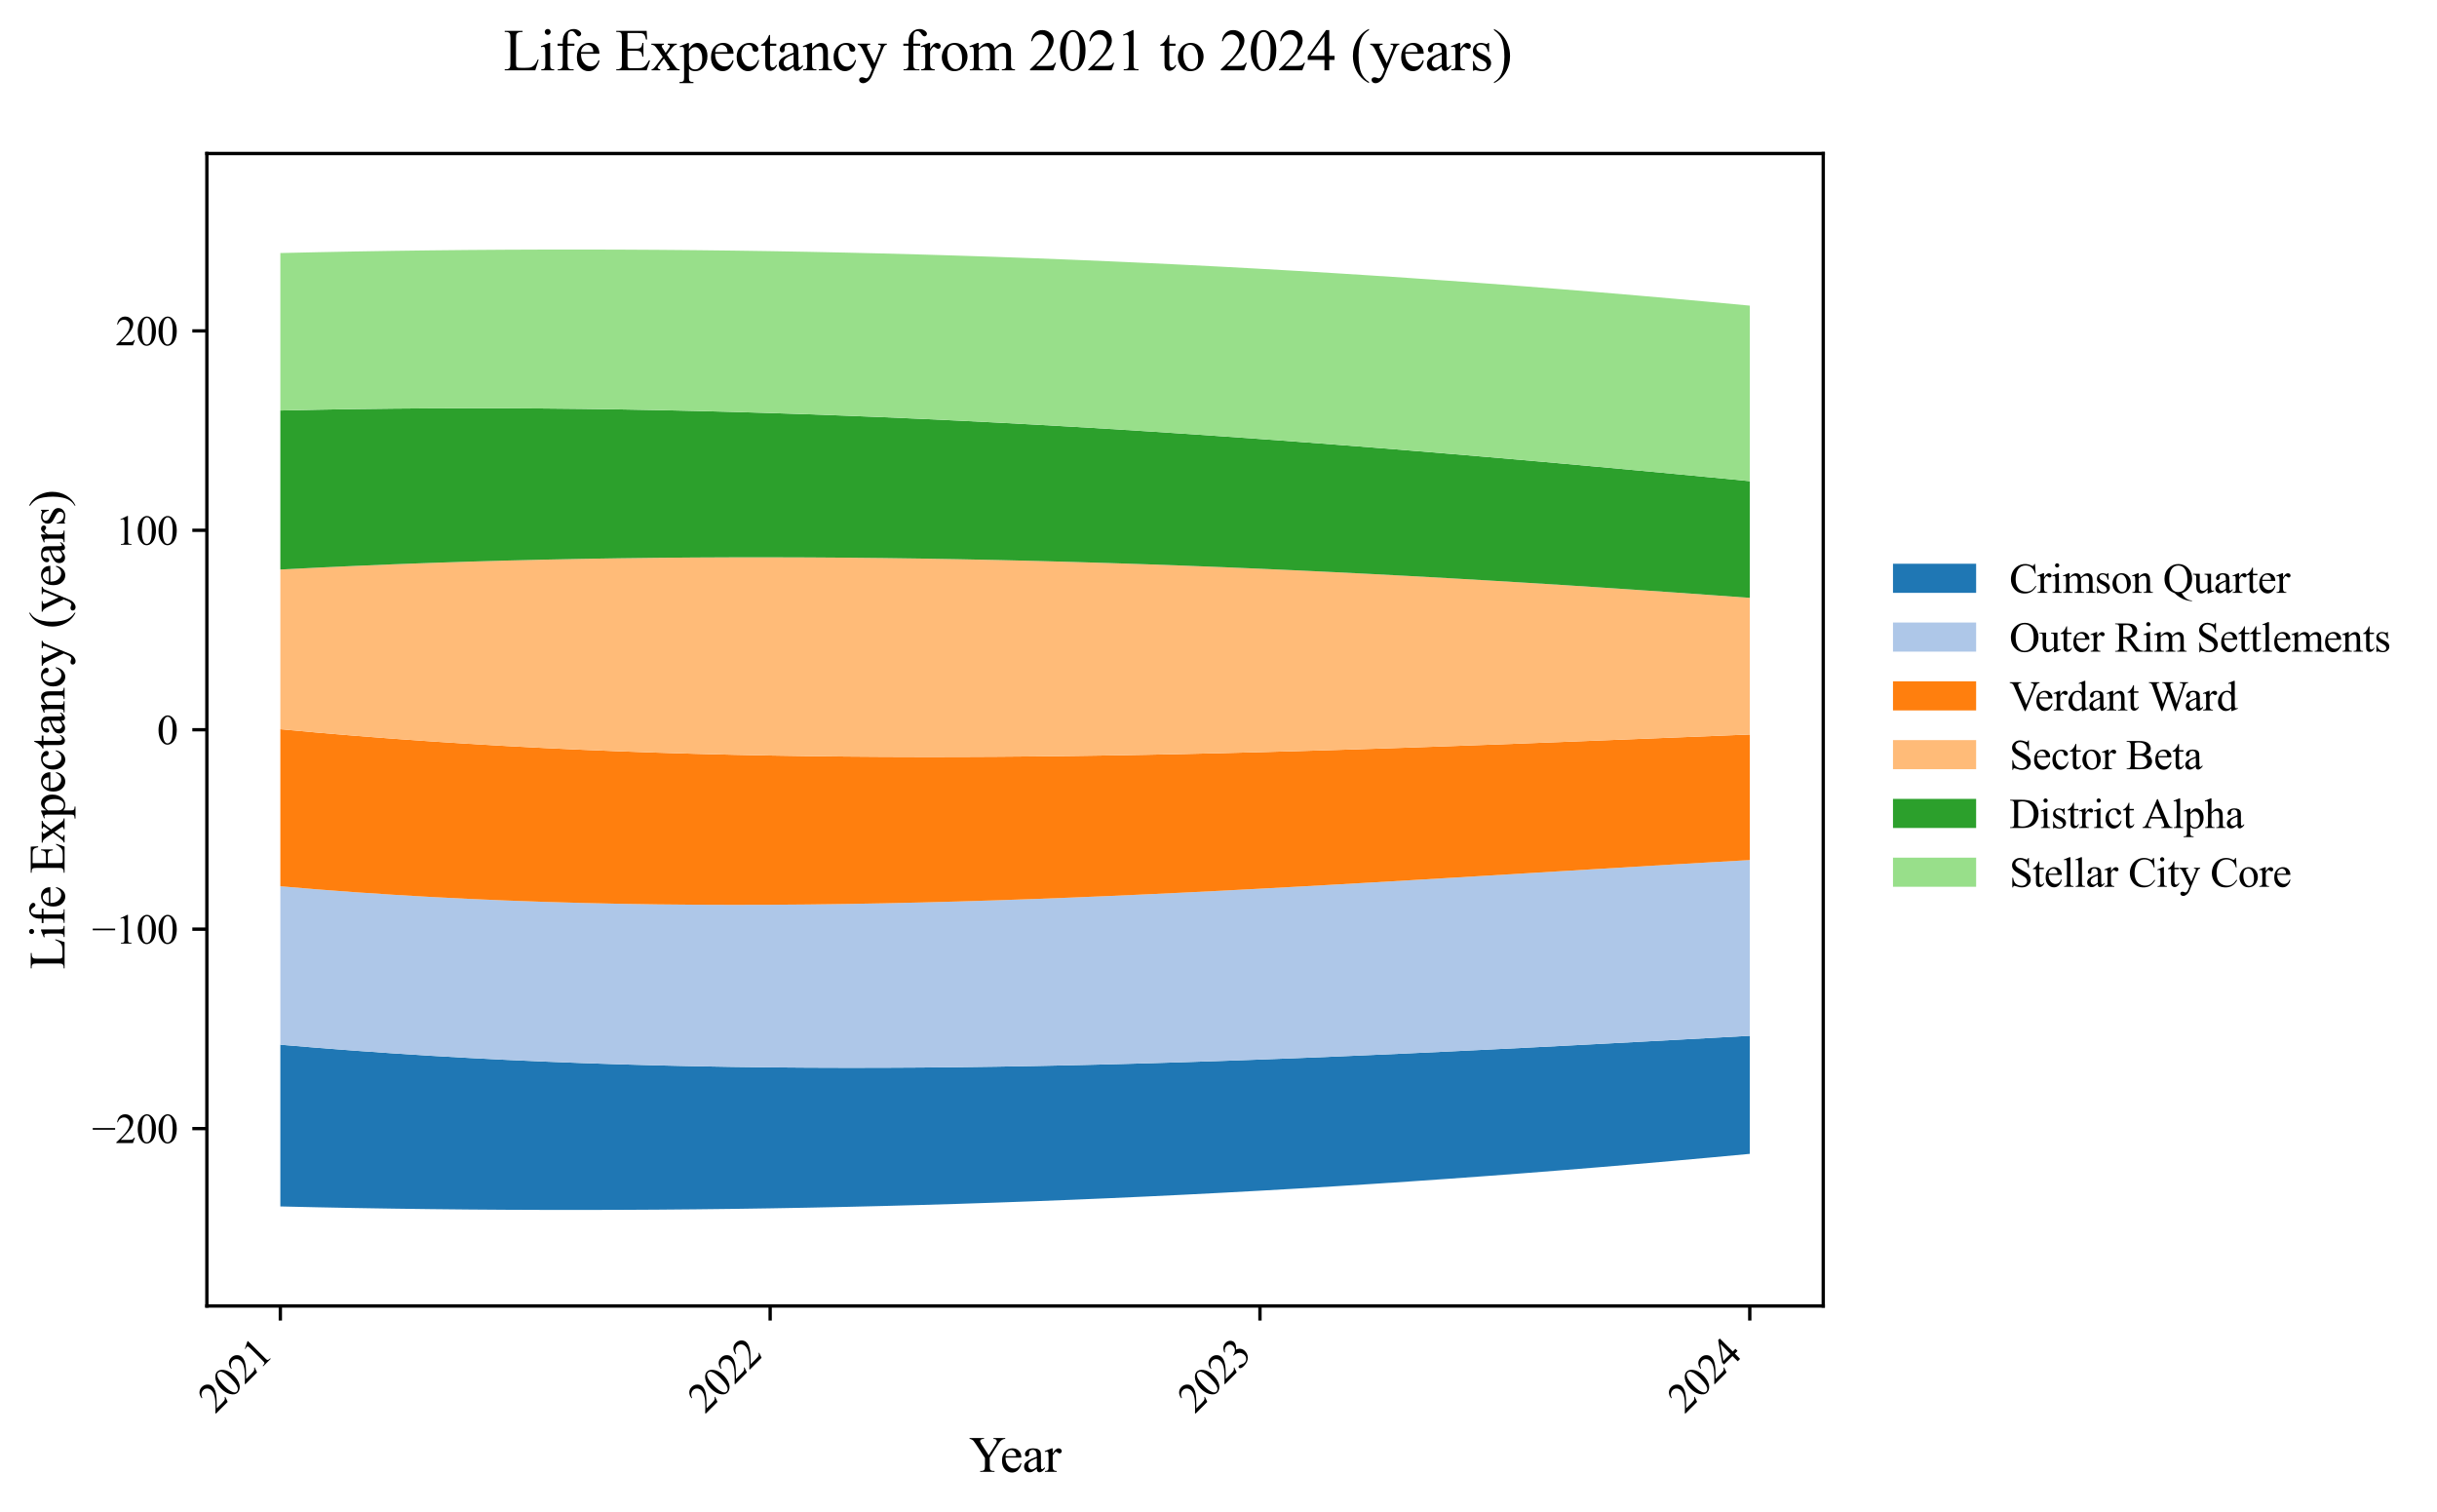 <?xml version="1.0" encoding="utf-8" standalone="no"?>
<!DOCTYPE svg PUBLIC "-//W3C//DTD SVG 1.1//EN"
  "http://www.w3.org/Graphics/SVG/1.1/DTD/svg11.dtd">
<svg xmlns:xlink="http://www.w3.org/1999/xlink" width="586.193pt" height="363.785pt" viewBox="0 0 586.193 363.785" xmlns="http://www.w3.org/2000/svg" version="1.1">
 <defs>
  <style type="text/css">*{stroke-linejoin: round; stroke-linecap: butt}</style>
 </defs>
 <g id="figure_1">
  <g id="patch_1">
   <path d="M 0 363.785 
L 586.193 363.785 
L 586.193 0 
L 0 0 
z
" style="fill: #ffffff"/>
  </g>
  <g id="axes_1">
   <g id="patch_2">
    <path d="M 49.761 314.121 
L 438.561 314.121 
L 438.561 36.921 
L 49.761 36.921 
z
" style="fill: #ffffff"/>
   </g>
   <g id="PolyCollection_1">
    <path d="M 67.434 251.274 
L 67.434 290.18 
L 76.497 290.384 
L 85.56 290.56 
L 94.622 290.707 
L 103.685 290.826 
L 112.748 290.917 
L 121.811 290.98 
L 130.874 291.014 
L 139.937 291.021 
L 149 291 
L 158.063 290.951 
L 167.126 290.874 
L 176.189 290.769 
L 185.252 290.636 
L 194.315 290.476 
L 203.378 290.287 
L 212.441 290.071 
L 221.504 289.827 
L 230.567 289.556 
L 239.629 289.257 
L 248.692 288.93 
L 257.755 288.576 
L 266.818 288.195 
L 275.881 287.785 
L 284.944 287.349 
L 294.007 286.885 
L 303.07 286.393 
L 312.133 285.875 
L 321.196 285.329 
L 330.259 284.755 
L 339.322 284.155 
L 348.385 283.527 
L 357.448 282.872 
L 366.511 282.191 
L 375.574 281.482 
L 384.636 280.745 
L 393.699 279.982 
L 402.762 279.192 
L 411.825 278.375 
L 420.888 277.531 
L 420.888 249.135 
L 420.888 249.135 
L 411.825 249.631 
L 402.762 250.124 
L 393.699 250.611 
L 384.636 251.092 
L 375.574 251.564 
L 366.511 252.027 
L 357.448 252.477 
L 348.385 252.915 
L 339.322 253.338 
L 330.259 253.744 
L 321.196 254.133 
L 312.133 254.502 
L 303.07 254.85 
L 294.007 255.175 
L 284.944 255.476 
L 275.881 255.751 
L 266.818 255.999 
L 257.755 256.217 
L 248.692 256.405 
L 239.629 256.561 
L 230.567 256.682 
L 221.504 256.769 
L 212.441 256.818 
L 203.378 256.829 
L 194.315 256.799 
L 185.252 256.728 
L 176.189 256.613 
L 167.126 256.454 
L 158.063 256.247 
L 149 255.993 
L 139.937 255.689 
L 130.874 255.333 
L 121.811 254.925 
L 112.748 254.462 
L 103.685 253.943 
L 94.622 253.366 
L 85.56 252.73 
L 76.497 252.033 
L 67.434 251.274 
z
" clip-path="url(#p02accc2c86)" style="fill: #1f77b4"/>
   </g>
   <g id="PolyCollection_2">
    <path d="M 67.434 213.169 
L 67.434 251.274 
L 76.497 252.033 
L 85.56 252.73 
L 94.622 253.366 
L 103.685 253.943 
L 112.748 254.462 
L 121.811 254.925 
L 130.874 255.333 
L 139.937 255.689 
L 149 255.993 
L 158.063 256.247 
L 167.126 256.454 
L 176.189 256.613 
L 185.252 256.728 
L 194.315 256.799 
L 203.378 256.829 
L 212.441 256.818 
L 221.504 256.769 
L 230.567 256.682 
L 239.629 256.561 
L 248.692 256.405 
L 257.755 256.217 
L 266.818 255.999 
L 275.881 255.751 
L 284.944 255.476 
L 294.007 255.175 
L 303.07 254.85 
L 312.133 254.502 
L 321.196 254.133 
L 330.259 253.744 
L 339.322 253.338 
L 348.385 252.915 
L 357.448 252.477 
L 366.511 252.027 
L 375.574 251.564 
L 384.636 251.092 
L 393.699 250.611 
L 402.762 250.124 
L 411.825 249.631 
L 420.888 249.135 
L 420.888 206.866 
L 420.888 206.866 
L 411.825 207.382 
L 402.762 207.909 
L 393.699 208.445 
L 384.636 208.987 
L 375.574 209.533 
L 366.511 210.081 
L 357.448 210.627 
L 348.385 211.17 
L 339.322 211.708 
L 330.259 212.237 
L 321.196 212.756 
L 312.133 213.261 
L 303.07 213.751 
L 294.007 214.224 
L 284.944 214.676 
L 275.881 215.105 
L 266.818 215.509 
L 257.755 215.886 
L 248.692 216.233 
L 239.629 216.547 
L 230.567 216.827 
L 221.504 217.07 
L 212.441 217.273 
L 203.378 217.434 
L 194.315 217.55 
L 185.252 217.62 
L 176.189 217.641 
L 167.126 217.609 
L 158.063 217.524 
L 149 217.383 
L 139.937 217.182 
L 130.874 216.92 
L 121.811 216.595 
L 112.748 216.203 
L 103.685 215.743 
L 94.622 215.212 
L 85.56 214.607 
L 76.497 213.927 
L 67.434 213.169 
z
" clip-path="url(#p02accc2c86)" style="fill: #aec7e8"/>
   </g>
   <g id="PolyCollection_3">
    <path d="M 67.434 175.394 
L 67.434 213.169 
L 76.497 213.927 
L 85.56 214.607 
L 94.622 215.212 
L 103.685 215.743 
L 112.748 216.203 
L 121.811 216.595 
L 130.874 216.92 
L 139.937 217.182 
L 149 217.383 
L 158.063 217.524 
L 167.126 217.609 
L 176.189 217.641 
L 185.252 217.62 
L 194.315 217.55 
L 203.378 217.434 
L 212.441 217.273 
L 221.504 217.07 
L 230.567 216.827 
L 239.629 216.547 
L 248.692 216.233 
L 257.755 215.886 
L 266.818 215.509 
L 275.881 215.105 
L 284.944 214.676 
L 294.007 214.224 
L 303.07 213.751 
L 312.133 213.261 
L 321.196 212.756 
L 330.259 212.237 
L 339.322 211.708 
L 348.385 211.17 
L 357.448 210.627 
L 366.511 210.081 
L 375.574 209.533 
L 384.636 208.987 
L 393.699 208.445 
L 402.762 207.909 
L 411.825 207.382 
L 420.888 206.866 
L 420.888 176.66 
L 420.888 176.66 
L 411.825 177.026 
L 402.762 177.391 
L 393.699 177.754 
L 384.636 178.114 
L 375.574 178.468 
L 366.511 178.816 
L 357.448 179.155 
L 348.385 179.483 
L 339.322 179.8 
L 330.259 180.103 
L 321.196 180.39 
L 312.133 180.661 
L 303.07 180.913 
L 294.007 181.144 
L 284.944 181.354 
L 275.881 181.539 
L 266.818 181.7 
L 257.755 181.833 
L 248.692 181.937 
L 239.629 182.011 
L 230.567 182.053 
L 221.504 182.061 
L 212.441 182.033 
L 203.378 181.969 
L 194.315 181.865 
L 185.252 181.721 
L 176.189 181.535 
L 167.126 181.305 
L 158.063 181.029 
L 149 180.706 
L 139.937 180.334 
L 130.874 179.911 
L 121.811 179.436 
L 112.748 178.907 
L 103.685 178.323 
L 94.622 177.681 
L 85.56 176.98 
L 76.497 176.218 
L 67.434 175.394 
z
" clip-path="url(#p02accc2c86)" style="fill: #ff7f0e"/>
   </g>
   <g id="PolyCollection_4">
    <path d="M 67.434 136.987 
L 67.434 175.394 
L 76.497 176.218 
L 85.56 176.98 
L 94.622 177.681 
L 103.685 178.323 
L 112.748 178.907 
L 121.811 179.436 
L 130.874 179.911 
L 139.937 180.334 
L 149 180.706 
L 158.063 181.029 
L 167.126 181.305 
L 176.189 181.535 
L 185.252 181.721 
L 194.315 181.865 
L 203.378 181.969 
L 212.441 182.033 
L 221.504 182.061 
L 230.567 182.053 
L 239.629 182.011 
L 248.692 181.937 
L 257.755 181.833 
L 266.818 181.7 
L 275.881 181.539 
L 284.944 181.354 
L 294.007 181.144 
L 303.07 180.913 
L 312.133 180.661 
L 321.196 180.39 
L 330.259 180.103 
L 339.322 179.8 
L 348.385 179.483 
L 357.448 179.155 
L 366.511 178.816 
L 375.574 178.468 
L 384.636 178.114 
L 393.699 177.754 
L 402.762 177.391 
L 411.825 177.026 
L 420.888 176.66 
L 420.888 143.798 
L 420.888 143.798 
L 411.825 143.141 
L 402.762 142.501 
L 393.699 141.879 
L 384.636 141.276 
L 375.574 140.692 
L 366.511 140.128 
L 357.448 139.584 
L 348.385 139.062 
L 339.322 138.562 
L 330.259 138.084 
L 321.196 137.629 
L 312.133 137.198 
L 303.07 136.792 
L 294.007 136.411 
L 284.944 136.056 
L 275.881 135.727 
L 266.818 135.426 
L 257.755 135.152 
L 248.692 134.907 
L 239.629 134.69 
L 230.567 134.504 
L 221.504 134.348 
L 212.441 134.223 
L 203.378 134.13 
L 194.315 134.069 
L 185.252 134.041 
L 176.189 134.047 
L 167.126 134.088 
L 158.063 134.163 
L 149 134.274 
L 139.937 134.421 
L 130.874 134.606 
L 121.811 134.828 
L 112.748 135.088 
L 103.685 135.387 
L 94.622 135.726 
L 85.56 136.105 
L 76.497 136.525 
L 67.434 136.987 
z
" clip-path="url(#p02accc2c86)" style="fill: #ffbb78"/>
   </g>
   <g id="PolyCollection_5">
    <path d="M 67.434 98.737 
L 67.434 136.987 
L 76.497 136.525 
L 85.56 136.105 
L 94.622 135.726 
L 103.685 135.387 
L 112.748 135.088 
L 121.811 134.828 
L 130.874 134.606 
L 139.937 134.421 
L 149 134.274 
L 158.063 134.163 
L 167.126 134.088 
L 176.189 134.047 
L 185.252 134.041 
L 194.315 134.069 
L 203.378 134.13 
L 212.441 134.223 
L 221.504 134.348 
L 230.567 134.504 
L 239.629 134.69 
L 248.692 134.907 
L 257.755 135.152 
L 266.818 135.426 
L 275.881 135.727 
L 284.944 136.056 
L 294.007 136.411 
L 303.07 136.792 
L 312.133 137.198 
L 321.196 137.629 
L 330.259 138.084 
L 339.322 138.562 
L 348.385 139.062 
L 357.448 139.584 
L 366.511 140.128 
L 375.574 140.692 
L 384.636 141.276 
L 393.699 141.879 
L 402.762 142.501 
L 411.825 143.141 
L 420.888 143.798 
L 420.888 115.727 
L 420.888 115.727 
L 411.825 114.849 
L 402.762 113.985 
L 393.699 113.134 
L 384.636 112.299 
L 375.574 111.479 
L 366.511 110.677 
L 357.448 109.891 
L 348.385 109.124 
L 339.322 108.376 
L 330.259 107.647 
L 321.196 106.94 
L 312.133 106.253 
L 303.07 105.589 
L 294.007 104.948 
L 284.944 104.331 
L 275.881 103.738 
L 266.818 103.171 
L 257.755 102.63 
L 248.692 102.116 
L 239.629 101.63 
L 230.567 101.172 
L 221.504 100.744 
L 212.441 100.346 
L 203.378 99.979 
L 194.315 99.644 
L 185.252 99.342 
L 176.189 99.072 
L 167.126 98.837 
L 158.063 98.637 
L 149 98.473 
L 139.937 98.346 
L 130.874 98.255 
L 121.811 98.203 
L 112.748 98.19 
L 103.685 98.217 
L 94.622 98.284 
L 85.56 98.393 
L 76.497 98.543 
L 67.434 98.737 
z
" clip-path="url(#p02accc2c86)" style="fill: #2ca02c"/>
   </g>
   <g id="PolyCollection_6">
    <path d="M 67.434 60.862 
L 67.434 98.737 
L 76.497 98.543 
L 85.56 98.393 
L 94.622 98.284 
L 103.685 98.217 
L 112.748 98.19 
L 121.811 98.203 
L 130.874 98.255 
L 139.937 98.346 
L 149 98.473 
L 158.063 98.637 
L 167.126 98.837 
L 176.189 99.072 
L 185.252 99.342 
L 194.315 99.644 
L 203.378 99.979 
L 212.441 100.346 
L 221.504 100.744 
L 230.567 101.172 
L 239.629 101.63 
L 248.692 102.116 
L 257.755 102.63 
L 266.818 103.171 
L 275.881 103.738 
L 284.944 104.331 
L 294.007 104.948 
L 303.07 105.589 
L 312.133 106.253 
L 321.196 106.94 
L 330.259 107.647 
L 339.322 108.376 
L 348.385 109.124 
L 357.448 109.891 
L 366.511 110.677 
L 375.574 111.479 
L 384.636 112.299 
L 393.699 113.134 
L 402.762 113.985 
L 411.825 114.849 
L 420.888 115.727 
L 420.888 73.511 
L 420.888 73.511 
L 411.825 72.667 
L 402.762 71.85 
L 393.699 71.06 
L 384.636 70.297 
L 375.574 69.561 
L 366.511 68.852 
L 357.448 68.17 
L 348.385 67.515 
L 339.322 66.888 
L 330.259 66.287 
L 321.196 65.714 
L 312.133 65.168 
L 303.07 64.649 
L 294.007 64.158 
L 284.944 63.694 
L 275.881 63.257 
L 266.818 62.848 
L 257.755 62.466 
L 248.692 62.112 
L 239.629 61.785 
L 230.567 61.486 
L 221.504 61.215 
L 212.441 60.971 
L 203.378 60.755 
L 194.315 60.567 
L 185.252 60.406 
L 176.189 60.274 
L 167.126 60.169 
L 158.063 60.092 
L 149 60.042 
L 139.937 60.021 
L 130.874 60.028 
L 121.811 60.063 
L 112.748 60.126 
L 103.685 60.217 
L 94.622 60.336 
L 85.56 60.483 
L 76.497 60.658 
L 67.434 60.862 
z
" clip-path="url(#p02accc2c86)" style="fill: #98df8a"/>
   </g>
   <g id="matplotlib.axis_1">
    <g id="xtick_1">
     <g id="line2d_1">
      <defs>
       <path id="m9e0a6e2c0a" d="M 0 0 
L 0 3.5 
" style="stroke: #000000; stroke-width: 0.8"/>
      </defs>
      <g>
       <use xlink:href="#m9e0a6e2c0a" x="67.434" y="314.121" style="stroke: #000000; stroke-width: 0.8"/>
      </g>
     </g>
     <g id="text_1">
      <!-- 2021 -->
      <g transform="translate(51.779 340.173) rotate(-45) scale(0.1 -0.1)">
       <defs>
        <path id="TimesNewRomanPSMT-32" d="M 2934 816 
L 2638 0 
L 138 0 
L 138 116 
Q 1241 1122 1691 1759 
Q 2141 2397 2141 2925 
Q 2141 3328 1894 3587 
Q 1647 3847 1303 3847 
Q 991 3847 742 3664 
Q 494 3481 375 3128 
L 259 3128 
Q 338 3706 661 4015 
Q 984 4325 1469 4325 
Q 1984 4325 2329 3994 
Q 2675 3663 2675 3213 
Q 2675 2891 2525 2569 
Q 2294 2063 1775 1497 
Q 997 647 803 472 
L 1909 472 
Q 2247 472 2383 497 
Q 2519 522 2628 598 
Q 2738 675 2819 816 
L 2934 816 
z
" transform="scale(0.016)"/>
        <path id="TimesNewRomanPSMT-30" d="M 231 2094 
Q 231 2819 450 3342 
Q 669 3866 1031 4122 
Q 1313 4325 1613 4325 
Q 2100 4325 2488 3828 
Q 2972 3213 2972 2159 
Q 2972 1422 2759 906 
Q 2547 391 2217 158 
Q 1888 -75 1581 -75 
Q 975 -75 572 641 
Q 231 1244 231 2094 
z
M 844 2016 
Q 844 1141 1059 588 
Q 1238 122 1591 122 
Q 1759 122 1940 273 
Q 2122 425 2216 781 
Q 2359 1319 2359 2297 
Q 2359 3022 2209 3506 
Q 2097 3866 1919 4016 
Q 1791 4119 1609 4119 
Q 1397 4119 1231 3928 
Q 1006 3669 925 3112 
Q 844 2556 844 2016 
z
" transform="scale(0.016)"/>
        <path id="TimesNewRomanPSMT-31" d="M 750 3822 
L 1781 4325 
L 1884 4325 
L 1884 747 
Q 1884 391 1914 303 
Q 1944 216 2037 169 
Q 2131 122 2419 116 
L 2419 0 
L 825 0 
L 825 116 
Q 1125 122 1212 167 
Q 1300 213 1334 289 
Q 1369 366 1369 747 
L 1369 3034 
Q 1369 3497 1338 3628 
Q 1316 3728 1258 3775 
Q 1200 3822 1119 3822 
Q 1003 3822 797 3725 
L 750 3822 
z
" transform="scale(0.016)"/>
       </defs>
       <use xlink:href="#TimesNewRomanPSMT-32"/>
       <use xlink:href="#TimesNewRomanPSMT-30" x="50"/>
       <use xlink:href="#TimesNewRomanPSMT-32" x="100"/>
       <use xlink:href="#TimesNewRomanPSMT-31" x="150"/>
      </g>
     </g>
    </g>
    <g id="xtick_2">
     <g id="line2d_2">
      <g>
       <use xlink:href="#m9e0a6e2c0a" x="185.252" y="314.121" style="stroke: #000000; stroke-width: 0.8"/>
      </g>
     </g>
     <g id="text_2">
      <!-- 2022 -->
      <g transform="translate(169.597 340.173) rotate(-45) scale(0.1 -0.1)">
       <use xlink:href="#TimesNewRomanPSMT-32"/>
       <use xlink:href="#TimesNewRomanPSMT-30" x="50"/>
       <use xlink:href="#TimesNewRomanPSMT-32" x="100"/>
       <use xlink:href="#TimesNewRomanPSMT-32" x="150"/>
      </g>
     </g>
    </g>
    <g id="xtick_3">
     <g id="line2d_3">
      <g>
       <use xlink:href="#m9e0a6e2c0a" x="303.07" y="314.121" style="stroke: #000000; stroke-width: 0.8"/>
      </g>
     </g>
     <g id="text_3">
      <!-- 2023 -->
      <g transform="translate(287.415 340.173) rotate(-45) scale(0.1 -0.1)">
       <defs>
        <path id="TimesNewRomanPSMT-33" d="M 325 3431 
Q 506 3859 782 4092 
Q 1059 4325 1472 4325 
Q 1981 4325 2253 3994 
Q 2459 3747 2459 3466 
Q 2459 3003 1878 2509 
Q 2269 2356 2469 2072 
Q 2669 1788 2669 1403 
Q 2669 853 2319 450 
Q 1863 -75 997 -75 
Q 569 -75 414 31 
Q 259 138 259 259 
Q 259 350 332 419 
Q 406 488 509 488 
Q 588 488 669 463 
Q 722 447 909 348 
Q 1097 250 1169 231 
Q 1284 197 1416 197 
Q 1734 197 1970 444 
Q 2206 691 2206 1028 
Q 2206 1275 2097 1509 
Q 2016 1684 1919 1775 
Q 1784 1900 1550 2001 
Q 1316 2103 1072 2103 
L 972 2103 
L 972 2197 
Q 1219 2228 1467 2375 
Q 1716 2522 1828 2728 
Q 1941 2934 1941 3181 
Q 1941 3503 1739 3701 
Q 1538 3900 1238 3900 
Q 753 3900 428 3381 
L 325 3431 
z
" transform="scale(0.016)"/>
       </defs>
       <use xlink:href="#TimesNewRomanPSMT-32"/>
       <use xlink:href="#TimesNewRomanPSMT-30" x="50"/>
       <use xlink:href="#TimesNewRomanPSMT-32" x="100"/>
       <use xlink:href="#TimesNewRomanPSMT-33" x="150"/>
      </g>
     </g>
    </g>
    <g id="xtick_4">
     <g id="line2d_4">
      <g>
       <use xlink:href="#m9e0a6e2c0a" x="420.888" y="314.121" style="stroke: #000000; stroke-width: 0.8"/>
      </g>
     </g>
     <g id="text_4">
      <!-- 2024 -->
      <g transform="translate(405.234 340.173) rotate(-45) scale(0.1 -0.1)">
       <defs>
        <path id="TimesNewRomanPSMT-34" d="M 2978 1563 
L 2978 1119 
L 2409 1119 
L 2409 0 
L 1894 0 
L 1894 1119 
L 100 1119 
L 100 1519 
L 2066 4325 
L 2409 4325 
L 2409 1563 
L 2978 1563 
z
M 1894 1563 
L 1894 3666 
L 406 1563 
L 1894 1563 
z
" transform="scale(0.016)"/>
       </defs>
       <use xlink:href="#TimesNewRomanPSMT-32"/>
       <use xlink:href="#TimesNewRomanPSMT-30" x="50"/>
       <use xlink:href="#TimesNewRomanPSMT-32" x="100"/>
       <use xlink:href="#TimesNewRomanPSMT-34" x="150"/>
      </g>
     </g>
    </g>
    <g id="text_5">
     <!-- Year -->
     <g transform="translate(233.103 354.018) scale(0.12 -0.12)">
      <defs>
       <path id="TimesNewRomanPSMT-59" d="M 3050 4238 
L 4528 4238 
L 4528 4122 
L 4447 4122 
Q 4366 4122 4209 4050 
Q 4053 3978 3925 3843 
Q 3797 3709 3609 3406 
L 2588 1797 
L 2588 734 
Q 2588 344 2675 247 
Q 2794 116 3050 116 
L 3188 116 
L 3188 0 
L 1388 0 
L 1388 116 
L 1538 116 
Q 1806 116 1919 278 
Q 1988 378 1988 734 
L 1988 1738 
L 825 3513 
Q 619 3825 545 3903 
Q 472 3981 241 4091 
Q 178 4122 59 4122 
L 59 4238 
L 1872 4238 
L 1872 4122 
L 1778 4122 
Q 1631 4122 1507 4053 
Q 1384 3984 1384 3847 
Q 1384 3734 1575 3441 
L 2459 2075 
L 3291 3381 
Q 3478 3675 3478 3819 
Q 3478 3906 3433 3975 
Q 3388 4044 3303 4083 
Q 3219 4122 3050 4122 
L 3050 4238 
z
" transform="scale(0.016)"/>
       <path id="TimesNewRomanPSMT-65" d="M 681 1784 
Q 678 1147 991 784 
Q 1303 422 1725 422 
Q 2006 422 2214 576 
Q 2422 731 2563 1106 
L 2659 1044 
Q 2594 616 2278 264 
Q 1963 -88 1488 -88 
Q 972 -88 605 314 
Q 238 716 238 1394 
Q 238 2128 614 2539 
Q 991 2950 1559 2950 
Q 2041 2950 2350 2633 
Q 2659 2316 2659 1784 
L 681 1784 
z
M 681 1966 
L 2006 1966 
Q 1991 2241 1941 2353 
Q 1863 2528 1708 2628 
Q 1553 2728 1384 2728 
Q 1125 2728 920 2526 
Q 716 2325 681 1966 
z
" transform="scale(0.016)"/>
       <path id="TimesNewRomanPSMT-61" d="M 1822 413 
Q 1381 72 1269 19 
Q 1100 -59 909 -59 
Q 613 -59 420 144 
Q 228 347 228 678 
Q 228 888 322 1041 
Q 450 1253 767 1440 
Q 1084 1628 1822 1897 
L 1822 2009 
Q 1822 2438 1686 2597 
Q 1550 2756 1291 2756 
Q 1094 2756 978 2650 
Q 859 2544 859 2406 
L 866 2225 
Q 866 2081 792 2003 
Q 719 1925 600 1925 
Q 484 1925 411 2006 
Q 338 2088 338 2228 
Q 338 2497 613 2722 
Q 888 2947 1384 2947 
Q 1766 2947 2009 2819 
Q 2194 2722 2281 2516 
Q 2338 2381 2338 1966 
L 2338 994 
Q 2338 584 2353 492 
Q 2369 400 2405 369 
Q 2441 338 2488 338 
Q 2538 338 2575 359 
Q 2641 400 2828 588 
L 2828 413 
Q 2478 -56 2159 -56 
Q 2006 -56 1915 50 
Q 1825 156 1822 413 
z
M 1822 616 
L 1822 1706 
Q 1350 1519 1213 1441 
Q 966 1303 859 1153 
Q 753 1003 753 825 
Q 753 600 887 451 
Q 1022 303 1197 303 
Q 1434 303 1822 616 
z
" transform="scale(0.016)"/>
       <path id="TimesNewRomanPSMT-72" d="M 1038 2947 
L 1038 2303 
Q 1397 2947 1775 2947 
Q 1947 2947 2059 2842 
Q 2172 2738 2172 2600 
Q 2172 2478 2090 2393 
Q 2009 2309 1897 2309 
Q 1788 2309 1652 2417 
Q 1516 2525 1450 2525 
Q 1394 2525 1328 2463 
Q 1188 2334 1038 2041 
L 1038 669 
Q 1038 431 1097 309 
Q 1138 225 1241 169 
Q 1344 113 1538 113 
L 1538 0 
L 72 0 
L 72 113 
Q 291 113 397 181 
Q 475 231 506 341 
Q 522 394 522 644 
L 522 1753 
Q 522 2253 501 2348 
Q 481 2444 426 2487 
Q 372 2531 291 2531 
Q 194 2531 72 2484 
L 41 2597 
L 906 2947 
L 1038 2947 
z
" transform="scale(0.016)"/>
      </defs>
      <use xlink:href="#TimesNewRomanPSMT-59"/>
      <use xlink:href="#TimesNewRomanPSMT-65" x="62.217"/>
      <use xlink:href="#TimesNewRomanPSMT-61" x="106.602"/>
      <use xlink:href="#TimesNewRomanPSMT-72" x="150.986"/>
     </g>
    </g>
   </g>
   <g id="matplotlib.axis_2">
    <g id="ytick_1">
     <g id="line2d_5">
      <defs>
       <path id="mc56bc577f8" d="M 0 0 
L -3.5 0 
" style="stroke: #000000; stroke-width: 0.8"/>
      </defs>
      <g>
       <use xlink:href="#mc56bc577f8" x="49.761" y="271.456" style="stroke: #000000; stroke-width: 0.8"/>
      </g>
     </g>
     <g id="text_6">
      <!-- −200 -->
      <g transform="translate(22.122 274.928) scale(0.1 -0.1)">
       <defs>
        <path id="TimesNewRomanPSMT-2212" d="M 3484 2000 
L 116 2000 
L 116 2256 
L 3484 2256 
L 3484 2000 
z
" transform="scale(0.016)"/>
       </defs>
       <use xlink:href="#TimesNewRomanPSMT-2212"/>
       <use xlink:href="#TimesNewRomanPSMT-32" x="56.396"/>
       <use xlink:href="#TimesNewRomanPSMT-30" x="106.396"/>
       <use xlink:href="#TimesNewRomanPSMT-30" x="156.396"/>
      </g>
     </g>
    </g>
    <g id="ytick_2">
     <g id="line2d_6">
      <g>
       <use xlink:href="#mc56bc577f8" x="49.761" y="223.489" style="stroke: #000000; stroke-width: 0.8"/>
      </g>
     </g>
     <g id="text_7">
      <!-- −100 -->
      <g transform="translate(22.122 226.961) scale(0.1 -0.1)">
       <use xlink:href="#TimesNewRomanPSMT-2212"/>
       <use xlink:href="#TimesNewRomanPSMT-31" x="56.396"/>
       <use xlink:href="#TimesNewRomanPSMT-30" x="106.396"/>
       <use xlink:href="#TimesNewRomanPSMT-30" x="156.396"/>
      </g>
     </g>
    </g>
    <g id="ytick_3">
     <g id="line2d_7">
      <g>
       <use xlink:href="#mc56bc577f8" x="49.761" y="175.521" style="stroke: #000000; stroke-width: 0.8"/>
      </g>
     </g>
     <g id="text_8">
      <!-- 0 -->
      <g transform="translate(37.761 178.993) scale(0.1 -0.1)">
       <use xlink:href="#TimesNewRomanPSMT-30"/>
      </g>
     </g>
    </g>
    <g id="ytick_4">
     <g id="line2d_8">
      <g>
       <use xlink:href="#mc56bc577f8" x="49.761" y="127.554" style="stroke: #000000; stroke-width: 0.8"/>
      </g>
     </g>
     <g id="text_9">
      <!-- 100 -->
      <g transform="translate(27.761 131.026) scale(0.1 -0.1)">
       <use xlink:href="#TimesNewRomanPSMT-31"/>
       <use xlink:href="#TimesNewRomanPSMT-30" x="50"/>
       <use xlink:href="#TimesNewRomanPSMT-30" x="100"/>
      </g>
     </g>
    </g>
    <g id="ytick_5">
     <g id="line2d_9">
      <g>
       <use xlink:href="#mc56bc577f8" x="49.761" y="79.586" style="stroke: #000000; stroke-width: 0.8"/>
      </g>
     </g>
     <g id="text_10">
      <!-- 200 -->
      <g transform="translate(27.761 83.058) scale(0.1 -0.1)">
       <use xlink:href="#TimesNewRomanPSMT-32"/>
       <use xlink:href="#TimesNewRomanPSMT-30" x="50"/>
       <use xlink:href="#TimesNewRomanPSMT-30" x="100"/>
      </g>
     </g>
    </g>
    <g id="text_11">
     <!-- Life Expectancy (years) -->
     <g transform="translate(15.533 233.155) rotate(-90) scale(0.12 -0.12)">
      <defs>
       <path id="TimesNewRomanPSMT-4c" d="M 3669 1172 
L 3772 1150 
L 3409 0 
L 128 0 
L 128 116 
L 288 116 
Q 556 116 672 291 
Q 738 391 738 753 
L 738 3488 
Q 738 3884 650 3984 
Q 528 4122 288 4122 
L 128 4122 
L 128 4238 
L 2047 4238 
L 2047 4122 
Q 1709 4125 1573 4059 
Q 1438 3994 1388 3894 
Q 1338 3794 1338 3416 
L 1338 753 
Q 1338 494 1388 397 
Q 1425 331 1503 300 
Q 1581 269 1991 269 
L 2300 269 
Q 2788 269 2984 341 
Q 3181 413 3343 595 
Q 3506 778 3669 1172 
z
" transform="scale(0.016)"/>
       <path id="TimesNewRomanPSMT-69" d="M 928 4444 
Q 1059 4444 1151 4351 
Q 1244 4259 1244 4128 
Q 1244 3997 1151 3903 
Q 1059 3809 928 3809 
Q 797 3809 703 3903 
Q 609 3997 609 4128 
Q 609 4259 701 4351 
Q 794 4444 928 4444 
z
M 1188 2947 
L 1188 647 
Q 1188 378 1227 289 
Q 1266 200 1342 156 
Q 1419 113 1622 113 
L 1622 0 
L 231 0 
L 231 113 
Q 441 113 512 153 
Q 584 194 626 287 
Q 669 381 669 647 
L 669 1750 
Q 669 2216 641 2353 
Q 619 2453 572 2492 
Q 525 2531 444 2531 
Q 356 2531 231 2484 
L 188 2597 
L 1050 2947 
L 1188 2947 
z
" transform="scale(0.016)"/>
       <path id="TimesNewRomanPSMT-66" d="M 1319 2638 
L 1319 756 
Q 1319 356 1406 250 
Q 1522 113 1716 113 
L 1975 113 
L 1975 0 
L 266 0 
L 266 113 
L 394 113 
Q 519 113 622 175 
Q 725 238 764 344 
Q 803 450 803 756 
L 803 2638 
L 247 2638 
L 247 2863 
L 803 2863 
L 803 3050 
Q 803 3478 940 3775 
Q 1078 4072 1361 4255 
Q 1644 4438 1997 4438 
Q 2325 4438 2600 4225 
Q 2781 4084 2781 3909 
Q 2781 3816 2700 3733 
Q 2619 3650 2525 3650 
Q 2453 3650 2373 3701 
Q 2294 3753 2178 3923 
Q 2063 4094 1966 4153 
Q 1869 4213 1750 4213 
Q 1606 4213 1506 4136 
Q 1406 4059 1362 3898 
Q 1319 3738 1319 3069 
L 1319 2863 
L 2056 2863 
L 2056 2638 
L 1319 2638 
z
" transform="scale(0.016)"/>
       <path id="TimesNewRomanPSMT-20" transform="scale(0.016)"/>
       <path id="TimesNewRomanPSMT-45" d="M 1338 4006 
L 1338 2331 
L 2269 2331 
Q 2631 2331 2753 2441 
Q 2916 2584 2934 2947 
L 3050 2947 
L 3050 1472 
L 2934 1472 
Q 2891 1781 2847 1869 
Q 2791 1978 2662 2040 
Q 2534 2103 2269 2103 
L 1338 2103 
L 1338 706 
Q 1338 425 1363 364 
Q 1388 303 1450 267 
Q 1513 231 1688 231 
L 2406 231 
Q 2766 231 2928 281 
Q 3091 331 3241 478 
Q 3434 672 3638 1063 
L 3763 1063 
L 3397 0 
L 131 0 
L 131 116 
L 281 116 
Q 431 116 566 188 
Q 666 238 702 338 
Q 738 438 738 747 
L 738 3500 
Q 738 3903 656 3997 
Q 544 4122 281 4122 
L 131 4122 
L 131 4238 
L 3397 4238 
L 3444 3309 
L 3322 3309 
Q 3256 3644 3176 3769 
Q 3097 3894 2941 3959 
Q 2816 4006 2500 4006 
L 1338 4006 
z
" transform="scale(0.016)"/>
       <path id="TimesNewRomanPSMT-78" d="M 84 2863 
L 1431 2863 
L 1431 2747 
Q 1303 2747 1251 2703 
Q 1200 2659 1200 2588 
Q 1200 2513 1309 2356 
Q 1344 2306 1413 2200 
L 1616 1875 
L 1850 2200 
Q 2075 2509 2075 2591 
Q 2075 2656 2022 2701 
Q 1969 2747 1850 2747 
L 1850 2863 
L 2819 2863 
L 2819 2747 
Q 2666 2738 2553 2663 
Q 2400 2556 2134 2200 
L 1744 1678 
L 2456 653 
Q 2719 275 2831 198 
Q 2944 122 3122 113 
L 3122 0 
L 1772 0 
L 1772 113 
Q 1913 113 1991 175 
Q 2050 219 2050 291 
Q 2050 363 1850 653 
L 1431 1266 
L 972 653 
Q 759 369 759 316 
Q 759 241 829 180 
Q 900 119 1041 113 
L 1041 0 
L 106 0 
L 106 113 
Q 219 128 303 191 
Q 422 281 703 653 
L 1303 1450 
L 759 2238 
Q 528 2575 401 2661 
Q 275 2747 84 2747 
L 84 2863 
z
" transform="scale(0.016)"/>
       <path id="TimesNewRomanPSMT-70" d="M -6 2578 
L 875 2934 
L 994 2934 
L 994 2266 
Q 1216 2644 1439 2795 
Q 1663 2947 1909 2947 
Q 2341 2947 2628 2609 
Q 2981 2197 2981 1534 
Q 2981 794 2556 309 
Q 2206 -88 1675 -88 
Q 1444 -88 1275 -22 
Q 1150 25 994 166 
L 994 -706 
Q 994 -1000 1030 -1079 
Q 1066 -1159 1155 -1206 
Q 1244 -1253 1478 -1253 
L 1478 -1369 
L -22 -1369 
L -22 -1253 
L 56 -1253 
Q 228 -1256 350 -1188 
Q 409 -1153 442 -1076 
Q 475 -1000 475 -688 
L 475 2019 
Q 475 2297 450 2372 
Q 425 2447 370 2484 
Q 316 2522 222 2522 
Q 147 2522 31 2478 
L -6 2578 
z
M 994 2081 
L 994 1013 
Q 994 666 1022 556 
Q 1066 375 1236 237 
Q 1406 100 1666 100 
Q 1978 100 2172 344 
Q 2425 663 2425 1241 
Q 2425 1897 2138 2250 
Q 1938 2494 1663 2494 
Q 1513 2494 1366 2419 
Q 1253 2363 994 2081 
z
" transform="scale(0.016)"/>
       <path id="TimesNewRomanPSMT-63" d="M 2631 1088 
Q 2516 522 2178 217 
Q 1841 -88 1431 -88 
Q 944 -88 581 321 
Q 219 731 219 1428 
Q 219 2103 620 2525 
Q 1022 2947 1584 2947 
Q 2006 2947 2278 2723 
Q 2550 2500 2550 2259 
Q 2550 2141 2473 2067 
Q 2397 1994 2259 1994 
Q 2075 1994 1981 2113 
Q 1928 2178 1911 2362 
Q 1894 2547 1784 2644 
Q 1675 2738 1481 2738 
Q 1169 2738 978 2506 
Q 725 2200 725 1697 
Q 725 1184 976 792 
Q 1228 400 1656 400 
Q 1963 400 2206 609 
Q 2378 753 2541 1131 
L 2631 1088 
z
" transform="scale(0.016)"/>
       <path id="TimesNewRomanPSMT-74" d="M 1031 3803 
L 1031 2863 
L 1700 2863 
L 1700 2644 
L 1031 2644 
L 1031 788 
Q 1031 509 1111 412 
Q 1191 316 1316 316 
Q 1419 316 1516 380 
Q 1613 444 1666 569 
L 1788 569 
Q 1678 263 1478 108 
Q 1278 -47 1066 -47 
Q 922 -47 784 33 
Q 647 113 581 261 
Q 516 409 516 719 
L 516 2644 
L 63 2644 
L 63 2747 
Q 234 2816 414 2980 
Q 594 3144 734 3369 
Q 806 3488 934 3803 
L 1031 3803 
z
" transform="scale(0.016)"/>
       <path id="TimesNewRomanPSMT-6e" d="M 1034 2341 
Q 1538 2947 1994 2947 
Q 2228 2947 2397 2830 
Q 2566 2713 2666 2444 
Q 2734 2256 2734 1869 
L 2734 647 
Q 2734 375 2778 278 
Q 2813 200 2889 156 
Q 2966 113 3172 113 
L 3172 0 
L 1756 0 
L 1756 113 
L 1816 113 
Q 2016 113 2095 173 
Q 2175 234 2206 353 
Q 2219 400 2219 647 
L 2219 1819 
Q 2219 2209 2117 2386 
Q 2016 2563 1775 2563 
Q 1403 2563 1034 2156 
L 1034 647 
Q 1034 356 1069 288 
Q 1113 197 1189 155 
Q 1266 113 1500 113 
L 1500 0 
L 84 0 
L 84 113 
L 147 113 
Q 366 113 442 223 
Q 519 334 519 647 
L 519 1709 
Q 519 2225 495 2337 
Q 472 2450 423 2490 
Q 375 2531 294 2531 
Q 206 2531 84 2484 
L 38 2597 
L 900 2947 
L 1034 2947 
L 1034 2341 
z
" transform="scale(0.016)"/>
       <path id="TimesNewRomanPSMT-79" d="M 38 2863 
L 1372 2863 
L 1372 2747 
L 1306 2747 
Q 1166 2747 1095 2686 
Q 1025 2625 1025 2534 
Q 1025 2413 1128 2197 
L 1825 753 
L 2466 2334 
Q 2519 2463 2519 2588 
Q 2519 2644 2497 2672 
Q 2472 2706 2419 2726 
Q 2366 2747 2231 2747 
L 2231 2863 
L 3163 2863 
L 3163 2747 
Q 3047 2734 2984 2696 
Q 2922 2659 2847 2556 
Q 2819 2513 2741 2316 
L 1575 -541 
Q 1406 -956 1132 -1168 
Q 859 -1381 606 -1381 
Q 422 -1381 303 -1275 
Q 184 -1169 184 -1031 
Q 184 -900 270 -820 
Q 356 -741 506 -741 
Q 609 -741 788 -809 
Q 913 -856 944 -856 
Q 1038 -856 1148 -759 
Q 1259 -663 1372 -384 
L 1575 113 
L 547 2272 
Q 500 2369 397 2513 
Q 319 2622 269 2659 
Q 197 2709 38 2747 
L 38 2863 
z
" transform="scale(0.016)"/>
       <path id="TimesNewRomanPSMT-28" d="M 1988 -1253 
L 1988 -1369 
Q 1516 -1131 1200 -813 
Q 750 -359 506 256 
Q 263 872 263 1534 
Q 263 2503 741 3301 
Q 1219 4100 1988 4444 
L 1988 4313 
Q 1603 4100 1356 3731 
Q 1109 3363 987 2797 
Q 866 2231 866 1616 
Q 866 947 969 400 
Q 1050 -31 1165 -292 
Q 1281 -553 1476 -793 
Q 1672 -1034 1988 -1253 
z
" transform="scale(0.016)"/>
       <path id="TimesNewRomanPSMT-73" d="M 2050 2947 
L 2050 1972 
L 1947 1972 
Q 1828 2431 1642 2597 
Q 1456 2763 1169 2763 
Q 950 2763 815 2647 
Q 681 2531 681 2391 
Q 681 2216 781 2091 
Q 878 1963 1175 1819 
L 1631 1597 
Q 2266 1288 2266 781 
Q 2266 391 1970 151 
Q 1675 -88 1309 -88 
Q 1047 -88 709 6 
Q 606 38 541 38 
Q 469 38 428 -44 
L 325 -44 
L 325 978 
L 428 978 
Q 516 541 762 319 
Q 1009 97 1316 97 
Q 1531 97 1667 223 
Q 1803 350 1803 528 
Q 1803 744 1651 891 
Q 1500 1038 1047 1263 
Q 594 1488 453 1669 
Q 313 1847 313 2119 
Q 313 2472 555 2709 
Q 797 2947 1181 2947 
Q 1350 2947 1591 2875 
Q 1750 2828 1803 2828 
Q 1853 2828 1881 2850 
Q 1909 2872 1947 2947 
L 2050 2947 
z
" transform="scale(0.016)"/>
       <path id="TimesNewRomanPSMT-29" d="M 144 4313 
L 144 4444 
Q 619 4209 934 3891 
Q 1381 3434 1625 2820 
Q 1869 2206 1869 1541 
Q 1869 572 1392 -226 
Q 916 -1025 144 -1369 
L 144 -1253 
Q 528 -1038 776 -670 
Q 1025 -303 1145 264 
Q 1266 831 1266 1447 
Q 1266 2113 1163 2663 
Q 1084 3094 967 3353 
Q 850 3613 656 3853 
Q 463 4094 144 4313 
z
" transform="scale(0.016)"/>
      </defs>
      <use xlink:href="#TimesNewRomanPSMT-4c"/>
      <use xlink:href="#TimesNewRomanPSMT-69" x="61.084"/>
      <use xlink:href="#TimesNewRomanPSMT-66" x="88.867"/>
      <use xlink:href="#TimesNewRomanPSMT-65" x="122.168"/>
      <use xlink:href="#TimesNewRomanPSMT-20" x="166.553"/>
      <use xlink:href="#TimesNewRomanPSMT-45" x="191.553"/>
      <use xlink:href="#TimesNewRomanPSMT-78" x="252.637"/>
      <use xlink:href="#TimesNewRomanPSMT-70" x="302.637"/>
      <use xlink:href="#TimesNewRomanPSMT-65" x="352.637"/>
      <use xlink:href="#TimesNewRomanPSMT-63" x="397.021"/>
      <use xlink:href="#TimesNewRomanPSMT-74" x="441.406"/>
      <use xlink:href="#TimesNewRomanPSMT-61" x="469.189"/>
      <use xlink:href="#TimesNewRomanPSMT-6e" x="513.574"/>
      <use xlink:href="#TimesNewRomanPSMT-63" x="563.574"/>
      <use xlink:href="#TimesNewRomanPSMT-79" x="607.959"/>
      <use xlink:href="#TimesNewRomanPSMT-20" x="657.959"/>
      <use xlink:href="#TimesNewRomanPSMT-28" x="682.959"/>
      <use xlink:href="#TimesNewRomanPSMT-79" x="716.26"/>
      <use xlink:href="#TimesNewRomanPSMT-65" x="766.26"/>
      <use xlink:href="#TimesNewRomanPSMT-61" x="810.645"/>
      <use xlink:href="#TimesNewRomanPSMT-72" x="855.029"/>
      <use xlink:href="#TimesNewRomanPSMT-73" x="888.33"/>
      <use xlink:href="#TimesNewRomanPSMT-29" x="927.246"/>
     </g>
    </g>
   </g>
   <g id="patch_3">
    <path d="M 49.761 314.121 
L 49.761 36.921 
" style="fill: none; stroke: #000000; stroke-width: 0.8; stroke-linejoin: miter; stroke-linecap: square"/>
   </g>
   <g id="patch_4">
    <path d="M 438.561 314.121 
L 438.561 36.921 
" style="fill: none; stroke: #000000; stroke-width: 0.8; stroke-linejoin: miter; stroke-linecap: square"/>
   </g>
   <g id="patch_5">
    <path d="M 49.761 314.121 
L 438.561 314.121 
" style="fill: none; stroke: #000000; stroke-width: 0.8; stroke-linejoin: miter; stroke-linecap: square"/>
   </g>
   <g id="patch_6">
    <path d="M 49.761 36.921 
L 438.561 36.921 
" style="fill: none; stroke: #000000; stroke-width: 0.8; stroke-linejoin: miter; stroke-linecap: square"/>
   </g>
   <g id="text_12">
    <!-- Life Expectancy from 2021 to 2024 (years)  -->
    <g transform="translate(121.121 16.921) scale(0.14 -0.14)">
     <defs>
      <path id="TimesNewRomanPSMT-6f" d="M 1600 2947 
Q 2250 2947 2644 2453 
Q 2978 2031 2978 1484 
Q 2978 1100 2793 706 
Q 2609 313 2286 112 
Q 1963 -88 1566 -88 
Q 919 -88 538 428 
Q 216 863 216 1403 
Q 216 1797 411 2186 
Q 606 2575 925 2761 
Q 1244 2947 1600 2947 
z
M 1503 2744 
Q 1338 2744 1170 2645 
Q 1003 2547 900 2300 
Q 797 2053 797 1666 
Q 797 1041 1045 587 
Q 1294 134 1700 134 
Q 2003 134 2200 384 
Q 2397 634 2397 1244 
Q 2397 2006 2069 2444 
Q 1847 2744 1503 2744 
z
" transform="scale(0.016)"/>
      <path id="TimesNewRomanPSMT-6d" d="M 1050 2338 
Q 1363 2650 1419 2697 
Q 1559 2816 1721 2881 
Q 1884 2947 2044 2947 
Q 2313 2947 2506 2790 
Q 2700 2634 2766 2338 
Q 3088 2713 3309 2830 
Q 3531 2947 3766 2947 
Q 3994 2947 4170 2830 
Q 4347 2713 4450 2447 
Q 4519 2266 4519 1878 
L 4519 647 
Q 4519 378 4559 278 
Q 4591 209 4675 161 
Q 4759 113 4950 113 
L 4950 0 
L 3538 0 
L 3538 113 
L 3597 113 
Q 3781 113 3884 184 
Q 3956 234 3988 344 
Q 4000 397 4000 647 
L 4000 1878 
Q 4000 2228 3916 2372 
Q 3794 2572 3525 2572 
Q 3359 2572 3192 2489 
Q 3025 2406 2788 2181 
L 2781 2147 
L 2788 2013 
L 2788 647 
Q 2788 353 2820 281 
Q 2853 209 2943 161 
Q 3034 113 3253 113 
L 3253 0 
L 1806 0 
L 1806 113 
Q 2044 113 2133 169 
Q 2222 225 2256 338 
Q 2272 391 2272 647 
L 2272 1878 
Q 2272 2228 2169 2381 
Q 2031 2581 1784 2581 
Q 1616 2581 1450 2491 
Q 1191 2353 1050 2181 
L 1050 647 
Q 1050 366 1089 281 
Q 1128 197 1204 155 
Q 1281 113 1516 113 
L 1516 0 
L 100 0 
L 100 113 
Q 297 113 375 155 
Q 453 197 493 289 
Q 534 381 534 647 
L 534 1741 
Q 534 2213 506 2350 
Q 484 2453 437 2492 
Q 391 2531 309 2531 
Q 222 2531 100 2484 
L 53 2597 
L 916 2947 
L 1050 2947 
L 1050 2338 
z
" transform="scale(0.016)"/>
     </defs>
     <use xlink:href="#TimesNewRomanPSMT-4c"/>
     <use xlink:href="#TimesNewRomanPSMT-69" x="61.084"/>
     <use xlink:href="#TimesNewRomanPSMT-66" x="88.867"/>
     <use xlink:href="#TimesNewRomanPSMT-65" x="122.168"/>
     <use xlink:href="#TimesNewRomanPSMT-20" x="166.553"/>
     <use xlink:href="#TimesNewRomanPSMT-45" x="191.553"/>
     <use xlink:href="#TimesNewRomanPSMT-78" x="252.637"/>
     <use xlink:href="#TimesNewRomanPSMT-70" x="302.637"/>
     <use xlink:href="#TimesNewRomanPSMT-65" x="352.637"/>
     <use xlink:href="#TimesNewRomanPSMT-63" x="397.021"/>
     <use xlink:href="#TimesNewRomanPSMT-74" x="441.406"/>
     <use xlink:href="#TimesNewRomanPSMT-61" x="469.189"/>
     <use xlink:href="#TimesNewRomanPSMT-6e" x="513.574"/>
     <use xlink:href="#TimesNewRomanPSMT-63" x="563.574"/>
     <use xlink:href="#TimesNewRomanPSMT-79" x="607.959"/>
     <use xlink:href="#TimesNewRomanPSMT-20" x="657.959"/>
     <use xlink:href="#TimesNewRomanPSMT-66" x="682.959"/>
     <use xlink:href="#TimesNewRomanPSMT-72" x="716.26"/>
     <use xlink:href="#TimesNewRomanPSMT-6f" x="749.561"/>
     <use xlink:href="#TimesNewRomanPSMT-6d" x="799.561"/>
     <use xlink:href="#TimesNewRomanPSMT-20" x="877.344"/>
     <use xlink:href="#TimesNewRomanPSMT-32" x="902.344"/>
     <use xlink:href="#TimesNewRomanPSMT-30" x="952.344"/>
     <use xlink:href="#TimesNewRomanPSMT-32" x="1002.344"/>
     <use xlink:href="#TimesNewRomanPSMT-31" x="1052.344"/>
     <use xlink:href="#TimesNewRomanPSMT-20" x="1102.344"/>
     <use xlink:href="#TimesNewRomanPSMT-74" x="1127.344"/>
     <use xlink:href="#TimesNewRomanPSMT-6f" x="1155.127"/>
     <use xlink:href="#TimesNewRomanPSMT-20" x="1205.127"/>
     <use xlink:href="#TimesNewRomanPSMT-32" x="1230.127"/>
     <use xlink:href="#TimesNewRomanPSMT-30" x="1280.127"/>
     <use xlink:href="#TimesNewRomanPSMT-32" x="1330.127"/>
     <use xlink:href="#TimesNewRomanPSMT-34" x="1380.127"/>
     <use xlink:href="#TimesNewRomanPSMT-20" x="1430.127"/>
     <use xlink:href="#TimesNewRomanPSMT-28" x="1455.127"/>
     <use xlink:href="#TimesNewRomanPSMT-79" x="1488.428"/>
     <use xlink:href="#TimesNewRomanPSMT-65" x="1538.428"/>
     <use xlink:href="#TimesNewRomanPSMT-61" x="1582.812"/>
     <use xlink:href="#TimesNewRomanPSMT-72" x="1627.197"/>
     <use xlink:href="#TimesNewRomanPSMT-73" x="1660.498"/>
     <use xlink:href="#TimesNewRomanPSMT-29" x="1699.414"/>
     <use xlink:href="#TimesNewRomanPSMT-20" x="1732.715"/>
    </g>
   </g>
   <g id="legend_1">
    <g id="patch_7">
     <path d="M 455.337 142.595 
L 475.337 142.595 
L 475.337 135.595 
L 455.337 135.595 
z
" style="fill: #1f77b4"/>
    </g>
    <g id="text_13">
     <!-- Crimson Quarter -->
     <g transform="translate(483.337 142.595) scale(0.1 -0.1)">
      <defs>
       <path id="TimesNewRomanPSMT-43" d="M 3853 4334 
L 3950 2894 
L 3853 2894 
Q 3659 3541 3300 3825 
Q 2941 4109 2438 4109 
Q 2016 4109 1675 3895 
Q 1334 3681 1139 3212 
Q 944 2744 944 2047 
Q 944 1472 1128 1050 
Q 1313 628 1683 403 
Q 2053 178 2528 178 
Q 2941 178 3256 354 
Q 3572 531 3950 1056 
L 4047 994 
Q 3728 428 3303 165 
Q 2878 -97 2294 -97 
Q 1241 -97 663 684 
Q 231 1266 231 2053 
Q 231 2688 515 3219 
Q 800 3750 1298 4042 
Q 1797 4334 2388 4334 
Q 2847 4334 3294 4109 
Q 3425 4041 3481 4041 
Q 3566 4041 3628 4100 
Q 3709 4184 3744 4334 
L 3853 4334 
z
" transform="scale(0.016)"/>
       <path id="TimesNewRomanPSMT-51" d="M 2819 -47 
Q 3138 -597 3508 -856 
Q 3878 -1116 4350 -1153 
L 4350 -1253 
Q 3919 -1238 3428 -1080 
Q 2938 -922 2498 -642 
Q 2059 -363 1741 -47 
Q 1291 134 1028 338 
Q 647 641 436 1083 
Q 225 1525 225 2128 
Q 225 3078 840 3706 
Q 1456 4334 2331 4334 
Q 3163 4334 3770 3704 
Q 4378 3075 4378 2116 
Q 4378 1338 3945 750 
Q 3513 163 2819 -47 
z
M 2294 4094 
Q 1725 4094 1378 3688 
Q 941 3178 941 2128 
Q 941 1100 1384 544 
Q 1728 116 2294 116 
Q 2881 116 3241 544 
Q 3663 1050 3663 2038 
Q 3663 2797 3431 3316 
Q 3253 3716 2958 3905 
Q 2663 4094 2294 4094 
z
" transform="scale(0.016)"/>
       <path id="TimesNewRomanPSMT-75" d="M 2709 2863 
L 2709 1128 
Q 2709 631 2732 520 
Q 2756 409 2807 365 
Q 2859 322 2928 322 
Q 3025 322 3147 375 
L 3191 266 
L 2334 -88 
L 2194 -88 
L 2194 519 
Q 1825 119 1631 15 
Q 1438 -88 1222 -88 
Q 981 -88 804 51 
Q 628 191 559 409 
Q 491 628 491 1028 
L 491 2306 
Q 491 2509 447 2587 
Q 403 2666 317 2708 
Q 231 2750 6 2747 
L 6 2863 
L 1009 2863 
L 1009 947 
Q 1009 547 1148 422 
Q 1288 297 1484 297 
Q 1619 297 1789 381 
Q 1959 466 2194 703 
L 2194 2325 
Q 2194 2569 2105 2655 
Q 2016 2741 1734 2747 
L 1734 2863 
L 2709 2863 
z
" transform="scale(0.016)"/>
      </defs>
      <use xlink:href="#TimesNewRomanPSMT-43"/>
      <use xlink:href="#TimesNewRomanPSMT-72" x="66.699"/>
      <use xlink:href="#TimesNewRomanPSMT-69" x="100"/>
      <use xlink:href="#TimesNewRomanPSMT-6d" x="127.783"/>
      <use xlink:href="#TimesNewRomanPSMT-73" x="205.566"/>
      <use xlink:href="#TimesNewRomanPSMT-6f" x="244.482"/>
      <use xlink:href="#TimesNewRomanPSMT-6e" x="294.482"/>
      <use xlink:href="#TimesNewRomanPSMT-20" x="344.482"/>
      <use xlink:href="#TimesNewRomanPSMT-51" x="369.482"/>
      <use xlink:href="#TimesNewRomanPSMT-75" x="441.699"/>
      <use xlink:href="#TimesNewRomanPSMT-61" x="491.699"/>
      <use xlink:href="#TimesNewRomanPSMT-72" x="536.084"/>
      <use xlink:href="#TimesNewRomanPSMT-74" x="569.385"/>
      <use xlink:href="#TimesNewRomanPSMT-65" x="597.168"/>
      <use xlink:href="#TimesNewRomanPSMT-72" x="641.553"/>
     </g>
    </g>
    <g id="patch_8">
     <path d="M 455.337 156.734 
L 475.337 156.734 
L 475.337 149.734 
L 455.337 149.734 
z
" style="fill: #aec7e8"/>
    </g>
    <g id="text_14">
     <!-- Outer Rim Settlements -->
     <g transform="translate(483.337 156.734) scale(0.1 -0.1)">
      <defs>
       <path id="TimesNewRomanPSMT-4f" d="M 2341 4334 
Q 3166 4334 3770 3707 
Q 4375 3081 4375 2144 
Q 4375 1178 3765 540 
Q 3156 -97 2291 -97 
Q 1416 -97 820 525 
Q 225 1147 225 2134 
Q 225 3144 913 3781 
Q 1509 4334 2341 4334 
z
M 2281 4106 
Q 1713 4106 1369 3684 
Q 941 3159 941 2147 
Q 941 1109 1384 550 
Q 1725 125 2284 125 
Q 2881 125 3270 590 
Q 3659 1056 3659 2059 
Q 3659 3147 3231 3681 
Q 2888 4106 2281 4106 
z
" transform="scale(0.016)"/>
       <path id="TimesNewRomanPSMT-52" d="M 4325 0 
L 3194 0 
L 1759 1981 
Q 1600 1975 1500 1975 
Q 1459 1975 1412 1976 
Q 1366 1978 1316 1981 
L 1316 750 
Q 1316 350 1403 253 
Q 1522 116 1759 116 
L 1925 116 
L 1925 0 
L 109 0 
L 109 116 
L 269 116 
Q 538 116 653 291 
Q 719 388 719 750 
L 719 3488 
Q 719 3888 631 3984 
Q 509 4122 269 4122 
L 109 4122 
L 109 4238 
L 1653 4238 
Q 2328 4238 2648 4139 
Q 2969 4041 3192 3777 
Q 3416 3513 3416 3147 
Q 3416 2756 3161 2468 
Q 2906 2181 2372 2063 
L 3247 847 
Q 3547 428 3762 290 
Q 3978 153 4325 116 
L 4325 0 
z
M 1316 2178 
Q 1375 2178 1419 2176 
Q 1463 2175 1491 2175 
Q 2097 2175 2405 2437 
Q 2713 2700 2713 3106 
Q 2713 3503 2464 3751 
Q 2216 4000 1806 4000 
Q 1625 4000 1316 3941 
L 1316 2178 
z
" transform="scale(0.016)"/>
       <path id="TimesNewRomanPSMT-53" d="M 2934 4334 
L 2934 2869 
L 2819 2869 
Q 2763 3291 2617 3541 
Q 2472 3791 2203 3937 
Q 1934 4084 1647 4084 
Q 1322 4084 1109 3886 
Q 897 3688 897 3434 
Q 897 3241 1031 3081 
Q 1225 2847 1953 2456 
Q 2547 2138 2764 1967 
Q 2981 1797 3098 1565 
Q 3216 1334 3216 1081 
Q 3216 600 2842 251 
Q 2469 -97 1881 -97 
Q 1697 -97 1534 -69 
Q 1438 -53 1133 45 
Q 828 144 747 144 
Q 669 144 623 97 
Q 578 50 556 -97 
L 441 -97 
L 441 1356 
L 556 1356 
Q 638 900 775 673 
Q 913 447 1195 297 
Q 1478 147 1816 147 
Q 2206 147 2432 353 
Q 2659 559 2659 841 
Q 2659 997 2573 1156 
Q 2488 1316 2306 1453 
Q 2184 1547 1640 1851 
Q 1097 2156 867 2337 
Q 638 2519 519 2737 
Q 400 2956 400 3219 
Q 400 3675 750 4004 
Q 1100 4334 1641 4334 
Q 1978 4334 2356 4169 
Q 2531 4091 2603 4091 
Q 2684 4091 2736 4139 
Q 2788 4188 2819 4334 
L 2934 4334 
z
" transform="scale(0.016)"/>
       <path id="TimesNewRomanPSMT-6c" d="M 1184 4444 
L 1184 647 
Q 1184 378 1223 290 
Q 1263 203 1344 158 
Q 1425 113 1647 113 
L 1647 0 
L 244 0 
L 244 113 
Q 441 113 512 153 
Q 584 194 625 287 
Q 666 381 666 647 
L 666 3247 
Q 666 3731 644 3842 
Q 622 3953 573 3993 
Q 525 4034 450 4034 
Q 369 4034 244 3984 
L 191 4094 
L 1044 4444 
L 1184 4444 
z
" transform="scale(0.016)"/>
      </defs>
      <use xlink:href="#TimesNewRomanPSMT-4f"/>
      <use xlink:href="#TimesNewRomanPSMT-75" x="72.217"/>
      <use xlink:href="#TimesNewRomanPSMT-74" x="122.217"/>
      <use xlink:href="#TimesNewRomanPSMT-65" x="150"/>
      <use xlink:href="#TimesNewRomanPSMT-72" x="194.385"/>
      <use xlink:href="#TimesNewRomanPSMT-20" x="227.686"/>
      <use xlink:href="#TimesNewRomanPSMT-52" x="252.686"/>
      <use xlink:href="#TimesNewRomanPSMT-69" x="319.385"/>
      <use xlink:href="#TimesNewRomanPSMT-6d" x="347.168"/>
      <use xlink:href="#TimesNewRomanPSMT-20" x="424.951"/>
      <use xlink:href="#TimesNewRomanPSMT-53" x="449.951"/>
      <use xlink:href="#TimesNewRomanPSMT-65" x="505.566"/>
      <use xlink:href="#TimesNewRomanPSMT-74" x="549.951"/>
      <use xlink:href="#TimesNewRomanPSMT-74" x="577.734"/>
      <use xlink:href="#TimesNewRomanPSMT-6c" x="605.518"/>
      <use xlink:href="#TimesNewRomanPSMT-65" x="633.301"/>
      <use xlink:href="#TimesNewRomanPSMT-6d" x="677.686"/>
      <use xlink:href="#TimesNewRomanPSMT-65" x="755.469"/>
      <use xlink:href="#TimesNewRomanPSMT-6e" x="799.854"/>
      <use xlink:href="#TimesNewRomanPSMT-74" x="849.854"/>
      <use xlink:href="#TimesNewRomanPSMT-73" x="877.637"/>
     </g>
    </g>
    <g id="patch_9">
     <path d="M 455.337 170.873 
L 475.337 170.873 
L 475.337 163.873 
L 455.337 163.873 
z
" style="fill: #ff7f0e"/>
    </g>
    <g id="text_15">
     <!-- Verdant Ward -->
     <g transform="translate(483.337 170.873) scale(0.1 -0.1)">
      <defs>
       <path id="TimesNewRomanPSMT-56" d="M 4544 4238 
L 4544 4122 
Q 4319 4081 4203 3978 
Q 4038 3825 3909 3509 
L 2431 -97 
L 2316 -97 
L 728 3556 
Q 606 3838 556 3900 
Q 478 3997 364 4051 
Q 250 4106 56 4122 
L 56 4238 
L 1788 4238 
L 1788 4122 
Q 1494 4094 1406 4022 
Q 1319 3950 1319 3838 
Q 1319 3681 1463 3350 
L 2541 866 
L 3541 3319 
Q 3688 3681 3688 3822 
Q 3688 3913 3597 3995 
Q 3506 4078 3291 4113 
Q 3275 4116 3238 4122 
L 3238 4238 
L 4544 4238 
z
" transform="scale(0.016)"/>
       <path id="TimesNewRomanPSMT-64" d="M 2222 322 
Q 2013 103 1813 7 
Q 1613 -88 1381 -88 
Q 913 -88 563 304 
Q 213 697 213 1313 
Q 213 1928 600 2439 
Q 988 2950 1597 2950 
Q 1975 2950 2222 2709 
L 2222 3238 
Q 2222 3728 2198 3840 
Q 2175 3953 2125 3993 
Q 2075 4034 2000 4034 
Q 1919 4034 1784 3984 
L 1744 4094 
L 2597 4444 
L 2738 4444 
L 2738 1134 
Q 2738 631 2761 520 
Q 2784 409 2836 365 
Q 2888 322 2956 322 
Q 3041 322 3181 375 
L 3216 266 
L 2366 -88 
L 2222 -88 
L 2222 322 
z
M 2222 541 
L 2222 2016 
Q 2203 2228 2109 2403 
Q 2016 2578 1861 2667 
Q 1706 2756 1559 2756 
Q 1284 2756 1069 2509 
Q 784 2184 784 1559 
Q 784 928 1059 592 
Q 1334 256 1672 256 
Q 1956 256 2222 541 
z
" transform="scale(0.016)"/>
       <path id="TimesNewRomanPSMT-57" d="M 5991 4238 
L 5991 4122 
Q 5825 4122 5722 4062 
Q 5619 4003 5525 3841 
Q 5463 3731 5328 3319 
L 4147 -97 
L 4022 -97 
L 3056 2613 
L 2097 -97 
L 1984 -97 
L 725 3422 
Q 584 3816 547 3888 
Q 484 4006 376 4064 
Q 269 4122 84 4122 
L 84 4238 
L 1653 4238 
L 1653 4122 
L 1578 4122 
Q 1413 4122 1325 4047 
Q 1238 3972 1238 3866 
Q 1238 3756 1375 3363 
L 2209 984 
L 2913 3006 
L 2788 3363 
L 2688 3647 
Q 2622 3803 2541 3922 
Q 2500 3981 2441 4022 
Q 2363 4078 2284 4103 
Q 2225 4122 2097 4122 
L 2097 4238 
L 3747 4238 
L 3747 4122 
L 3634 4122 
Q 3459 4122 3378 4047 
Q 3297 3972 3297 3844 
Q 3297 3684 3438 3288 
L 4250 984 
L 5056 3319 
Q 5194 3706 5194 3856 
Q 5194 3928 5148 3990 
Q 5103 4053 5034 4078 
Q 4916 4122 4725 4122 
L 4725 4238 
L 5991 4238 
z
" transform="scale(0.016)"/>
      </defs>
      <use xlink:href="#TimesNewRomanPSMT-56"/>
      <use xlink:href="#TimesNewRomanPSMT-65" x="61.092"/>
      <use xlink:href="#TimesNewRomanPSMT-72" x="105.477"/>
      <use xlink:href="#TimesNewRomanPSMT-64" x="138.777"/>
      <use xlink:href="#TimesNewRomanPSMT-61" x="188.777"/>
      <use xlink:href="#TimesNewRomanPSMT-6e" x="233.162"/>
      <use xlink:href="#TimesNewRomanPSMT-74" x="283.162"/>
      <use xlink:href="#TimesNewRomanPSMT-20" x="310.945"/>
      <use xlink:href="#TimesNewRomanPSMT-57" x="334.195"/>
      <use xlink:href="#TimesNewRomanPSMT-61" x="420.58"/>
      <use xlink:href="#TimesNewRomanPSMT-72" x="464.965"/>
      <use xlink:href="#TimesNewRomanPSMT-64" x="498.266"/>
     </g>
    </g>
    <g id="patch_10">
     <path d="M 455.337 185.012 
L 475.337 185.012 
L 475.337 178.012 
L 455.337 178.012 
z
" style="fill: #ffbb78"/>
    </g>
    <g id="text_16">
     <!-- Sector Beta -->
     <g transform="translate(483.337 185.012) scale(0.1 -0.1)">
      <defs>
       <path id="TimesNewRomanPSMT-42" d="M 2956 2163 
Q 3397 2069 3616 1863 
Q 3919 1575 3919 1159 
Q 3919 844 3719 555 
Q 3519 266 3170 133 
Q 2822 0 2106 0 
L 106 0 
L 106 116 
L 266 116 
Q 531 116 647 284 
Q 719 394 719 750 
L 719 3488 
Q 719 3881 628 3984 
Q 506 4122 266 4122 
L 106 4122 
L 106 4238 
L 1938 4238 
Q 2450 4238 2759 4163 
Q 3228 4050 3475 3764 
Q 3722 3478 3722 3106 
Q 3722 2788 3528 2536 
Q 3334 2284 2956 2163 
z
M 1319 2331 
Q 1434 2309 1582 2298 
Q 1731 2288 1909 2288 
Q 2366 2288 2595 2386 
Q 2825 2484 2947 2687 
Q 3069 2891 3069 3131 
Q 3069 3503 2766 3765 
Q 2463 4028 1881 4028 
Q 1569 4028 1319 3959 
L 1319 2331 
z
M 1319 306 
Q 1681 222 2034 222 
Q 2600 222 2897 476 
Q 3194 731 3194 1106 
Q 3194 1353 3059 1581 
Q 2925 1809 2622 1940 
Q 2319 2072 1872 2072 
Q 1678 2072 1540 2065 
Q 1403 2059 1319 2044 
L 1319 306 
z
" transform="scale(0.016)"/>
      </defs>
      <use xlink:href="#TimesNewRomanPSMT-53"/>
      <use xlink:href="#TimesNewRomanPSMT-65" x="55.615"/>
      <use xlink:href="#TimesNewRomanPSMT-63" x="100"/>
      <use xlink:href="#TimesNewRomanPSMT-74" x="144.385"/>
      <use xlink:href="#TimesNewRomanPSMT-6f" x="172.168"/>
      <use xlink:href="#TimesNewRomanPSMT-72" x="222.168"/>
      <use xlink:href="#TimesNewRomanPSMT-20" x="255.469"/>
      <use xlink:href="#TimesNewRomanPSMT-42" x="280.469"/>
      <use xlink:href="#TimesNewRomanPSMT-65" x="347.168"/>
      <use xlink:href="#TimesNewRomanPSMT-74" x="391.553"/>
      <use xlink:href="#TimesNewRomanPSMT-61" x="419.336"/>
     </g>
    </g>
    <g id="patch_11">
     <path d="M 455.337 199.151 
L 475.337 199.151 
L 475.337 192.151 
L 455.337 192.151 
z
" style="fill: #2ca02c"/>
    </g>
    <g id="text_17">
     <!-- District Alpha -->
     <g transform="translate(483.337 199.151) scale(0.1 -0.1)">
      <defs>
       <path id="TimesNewRomanPSMT-44" d="M 109 0 
L 109 116 
L 269 116 
Q 538 116 650 288 
Q 719 391 719 750 
L 719 3488 
Q 719 3884 631 3984 
Q 509 4122 269 4122 
L 109 4122 
L 109 4238 
L 1834 4238 
Q 2784 4238 3279 4022 
Q 3775 3806 4076 3303 
Q 4378 2800 4378 2141 
Q 4378 1256 3841 663 
Q 3238 0 2003 0 
L 109 0 
z
M 1319 306 
Q 1716 219 1984 219 
Q 2709 219 3187 728 
Q 3666 1238 3666 2109 
Q 3666 2988 3187 3494 
Q 2709 4000 1959 4000 
Q 1678 4000 1319 3909 
L 1319 306 
z
" transform="scale(0.016)"/>
       <path id="TimesNewRomanPSMT-41" d="M 2928 1419 
L 1288 1419 
L 1000 750 
Q 894 503 894 381 
Q 894 284 986 211 
Q 1078 138 1384 116 
L 1384 0 
L 50 0 
L 50 116 
Q 316 163 394 238 
Q 553 388 747 847 
L 2238 4334 
L 2347 4334 
L 3822 809 
Q 4000 384 4145 257 
Q 4291 131 4550 116 
L 4550 0 
L 2878 0 
L 2878 116 
Q 3131 128 3220 200 
Q 3309 272 3309 375 
Q 3309 513 3184 809 
L 2928 1419 
z
M 2841 1650 
L 2122 3363 
L 1384 1650 
L 2841 1650 
z
" transform="scale(0.016)"/>
       <path id="TimesNewRomanPSMT-68" d="M 1041 4444 
L 1041 2350 
Q 1388 2731 1591 2839 
Q 1794 2947 1997 2947 
Q 2241 2947 2416 2812 
Q 2591 2678 2675 2391 
Q 2734 2191 2734 1659 
L 2734 647 
Q 2734 375 2778 275 
Q 2809 200 2884 156 
Q 2959 113 3159 113 
L 3159 0 
L 1753 0 
L 1753 113 
L 1819 113 
Q 2019 113 2097 173 
Q 2175 234 2206 353 
Q 2216 403 2216 647 
L 2216 1659 
Q 2216 2128 2167 2275 
Q 2119 2422 2012 2495 
Q 1906 2569 1756 2569 
Q 1603 2569 1437 2487 
Q 1272 2406 1041 2159 
L 1041 647 
Q 1041 353 1073 281 
Q 1106 209 1195 161 
Q 1284 113 1503 113 
L 1503 0 
L 84 0 
L 84 113 
Q 275 113 384 172 
Q 447 203 484 290 
Q 522 378 522 647 
L 522 3238 
Q 522 3728 498 3840 
Q 475 3953 426 3993 
Q 378 4034 297 4034 
Q 231 4034 84 3984 
L 41 4094 
L 897 4444 
L 1041 4444 
z
" transform="scale(0.016)"/>
      </defs>
      <use xlink:href="#TimesNewRomanPSMT-44"/>
      <use xlink:href="#TimesNewRomanPSMT-69" x="72.217"/>
      <use xlink:href="#TimesNewRomanPSMT-73" x="100"/>
      <use xlink:href="#TimesNewRomanPSMT-74" x="138.916"/>
      <use xlink:href="#TimesNewRomanPSMT-72" x="166.699"/>
      <use xlink:href="#TimesNewRomanPSMT-69" x="200"/>
      <use xlink:href="#TimesNewRomanPSMT-63" x="227.783"/>
      <use xlink:href="#TimesNewRomanPSMT-74" x="272.168"/>
      <use xlink:href="#TimesNewRomanPSMT-20" x="299.951"/>
      <use xlink:href="#TimesNewRomanPSMT-41" x="319.451"/>
      <use xlink:href="#TimesNewRomanPSMT-6c" x="391.668"/>
      <use xlink:href="#TimesNewRomanPSMT-70" x="419.451"/>
      <use xlink:href="#TimesNewRomanPSMT-68" x="469.451"/>
      <use xlink:href="#TimesNewRomanPSMT-61" x="519.451"/>
     </g>
    </g>
    <g id="patch_12">
     <path d="M 455.337 213.29 
L 475.337 213.29 
L 475.337 206.29 
L 455.337 206.29 
z
" style="fill: #98df8a"/>
    </g>
    <g id="text_18">
     <!-- Stellar City Core -->
     <g transform="translate(483.337 213.29) scale(0.1 -0.1)">
      <use xlink:href="#TimesNewRomanPSMT-53"/>
      <use xlink:href="#TimesNewRomanPSMT-74" x="55.615"/>
      <use xlink:href="#TimesNewRomanPSMT-65" x="83.398"/>
      <use xlink:href="#TimesNewRomanPSMT-6c" x="127.783"/>
      <use xlink:href="#TimesNewRomanPSMT-6c" x="155.566"/>
      <use xlink:href="#TimesNewRomanPSMT-61" x="183.35"/>
      <use xlink:href="#TimesNewRomanPSMT-72" x="227.734"/>
      <use xlink:href="#TimesNewRomanPSMT-20" x="261.035"/>
      <use xlink:href="#TimesNewRomanPSMT-43" x="286.035"/>
      <use xlink:href="#TimesNewRomanPSMT-69" x="352.734"/>
      <use xlink:href="#TimesNewRomanPSMT-74" x="380.518"/>
      <use xlink:href="#TimesNewRomanPSMT-79" x="408.301"/>
      <use xlink:href="#TimesNewRomanPSMT-20" x="458.301"/>
      <use xlink:href="#TimesNewRomanPSMT-43" x="483.301"/>
      <use xlink:href="#TimesNewRomanPSMT-6f" x="550"/>
      <use xlink:href="#TimesNewRomanPSMT-72" x="600"/>
      <use xlink:href="#TimesNewRomanPSMT-65" x="633.301"/>
     </g>
    </g>
   </g>
  </g>
 </g>
 <defs>
  <clipPath id="p02accc2c86">
   <rect x="49.761" y="36.921" width="388.8" height="277.2"/>
  </clipPath>
 </defs>
</svg>
